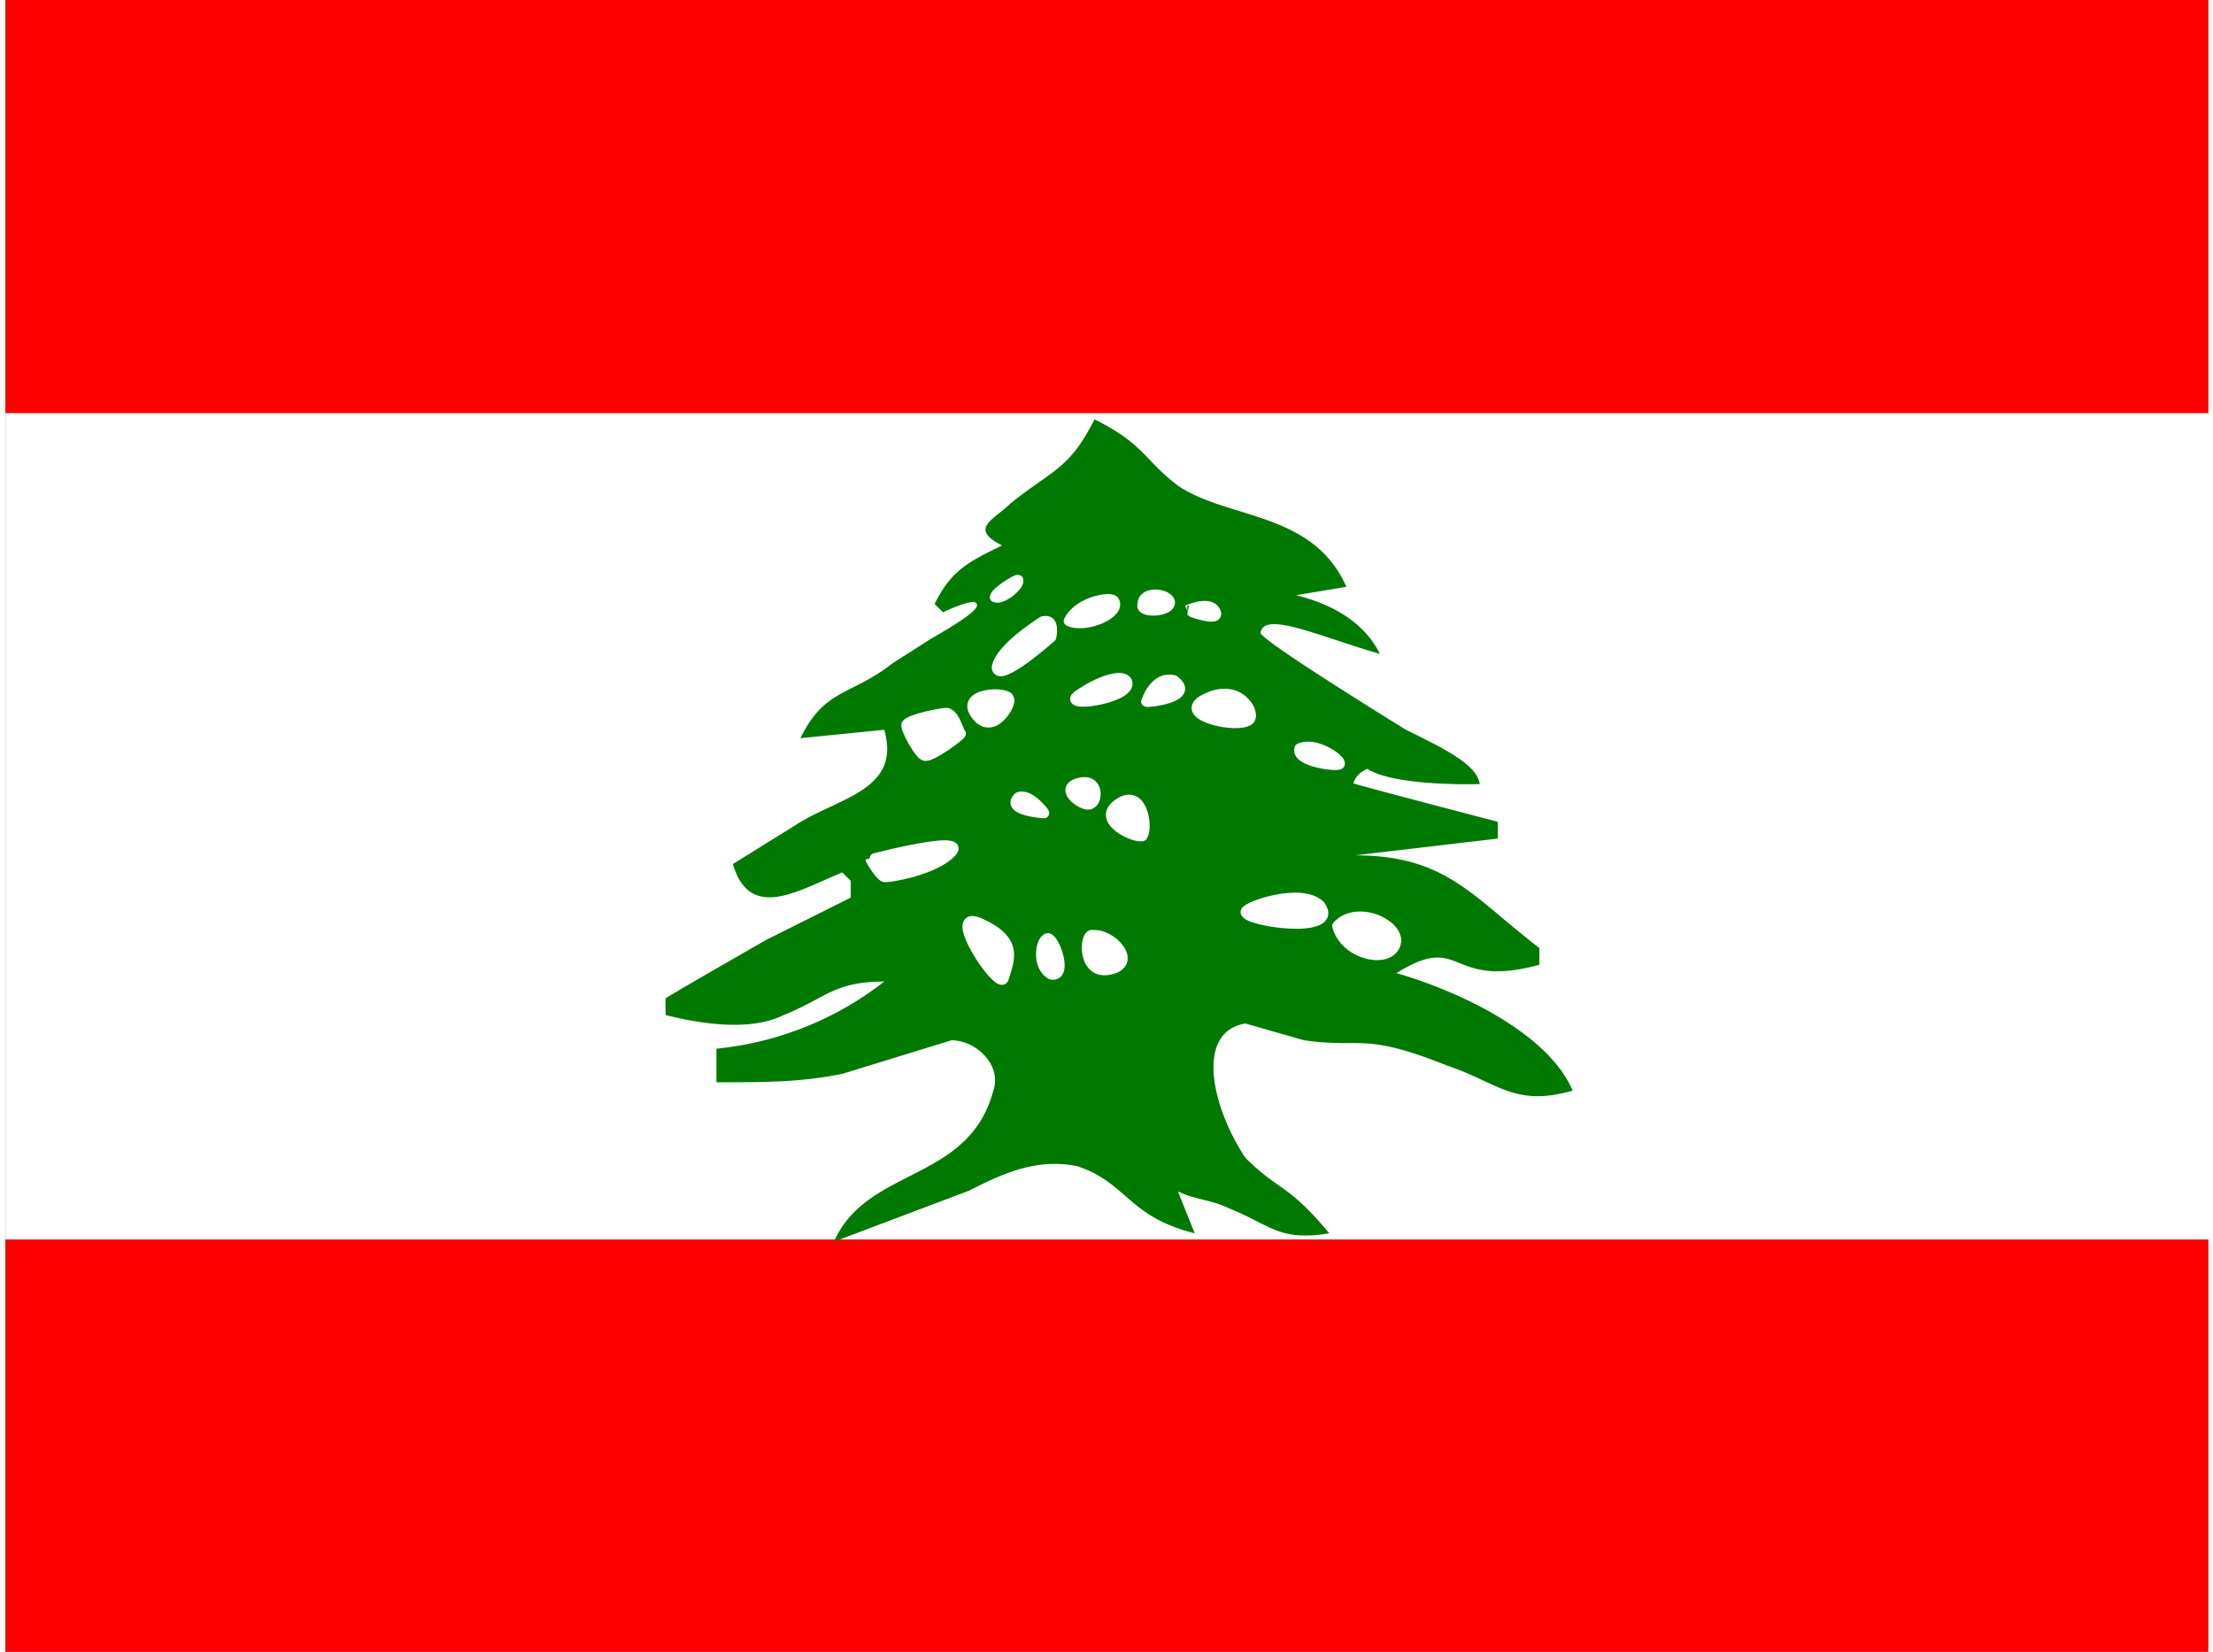 <svg xmlns="http://www.w3.org/2000/svg" xmlns:xlink="http://www.w3.org/1999/xlink" aria-hidden="true" role="img" class="iconify iconify--flag" width="1.34em" height="1em" preserveAspectRatio="xMidYMid meet" viewBox="0 0 640 480"><rect x="0" y="0" width="640" height="480" fill="#333333" stroke="none"/><defs><clipPath id="IconifyId17f59e8e925581923430"><path fill-opacity=".7" d="M-85.3 0h682.6v512H-85.3z"></path></clipPath></defs><g clip-path="url(#IconifyId17f59e8e925581923430)" transform="translate(80) scale(.938)"><g fill-rule="evenodd" stroke-width="1pt"><path fill="red" d="M-128 384h768v128h-768zm0-384h768v128h-768z"></path><path fill="#fff" d="M-128 128h768v256h-768z"></path></g><path fill="#007900" d="M252.1 130c-7.8 15.5-13 15.5-26 26c-5.2 5.1-13 7.7-2.6 13c-10.5 5.1-15.7 7.7-20.9 18.1l2.6 2.6s10-4.8 10.4-2.6c1.8 2.1-13 10-14.9 11.3l-11 7c-13.1 10.3-21 7.7-28.7 23.3l26-2.6c5.2 18.2-13 20.8-26 28.6l-20.9 13c5.3 18.2 20.9 7.8 33.9 2.6l2.6 2.6v5.2l-26 13s-30.8 17.6-31.3 18.2c-.2 1 0 5.2 0 5.2c10.4 2.6 26 5.2 36.5 0c13-5.2 15.6-10.4 31.2-10.4a100.6 100.6 0 0 1-52 20.8v10.4c15.6 0 26 0 39-2.6l33.8-10.4c7.8 0 15.7 7.8 13 15.6c-7.7 28.6-39 23.4-49.4 46.8L213 369c10.4-5.2 20.8-10.3 33.8-7.7c15.6 5.2 15.6 15.6 36.4 20.8l-5.2-13c5.2 2.6 10.4 2.6 15.7 5.2c13 5.2 15.6 10.4 31.2 7.8c-13-15.6-15.6-13-26-23.4c-10.4-15.6-15.7-39 0-41.6l18.2 5.2c18.2 2.6 18.2-2.6 44.2 7.8c15.7 5.2 20.9 13 39 7.8c-7.7-18.2-36.3-31.2-54.6-36.4c20.9-13 15.6 5.2 44.3-2.6v-5.2C369.3 278 361.4 265 332.8 265l44.3-5.2v-5.2s-43.7-11.4-44.7-11.9c.3-1.3 1.4-3.3 4.3-4.5c8.3 5.4 33.3 4.8 34.8 4.7c-.8-6.4-12.7-11.7-23-16.9c0 0-44.7-27.5-44.9-29.9c.9-7 18.3 1.1 37 6.5c-5.2-10.4-15.6-15.6-26-18.2l15.6-2.6c-10.4-23.4-36.4-20.8-52-31.2c-10.5-7.8-10.5-13-26.1-20.7z"></path><path fill="#fff" fill-rule="evenodd" stroke="#fff" stroke-linecap="round" stroke-linejoin="round" stroke-width="3.2" d="M224 303c1.9-6.1 4.4-11.6-7.2-16.9c-11.6-5.3 5.8 21.1 7.2 17zm13.7-12.3c-2.3.3-3.6 8.8 1.1 11.2c5.2.8 1-11.1-1.1-11.2zm13.5-1c-2.4.8-2.5 12.8 6 10.6c8.6-2.1 0-11.5-6-10.5zM267 259c1.8-3-.1-15-7.4-10c-7.4 5.1 5 10.8 7.4 10zm-16-10c2.3-.9 2.5-8.3-4-6.3c-6.3 1.9 2.3 7.8 4 6.3zm-14.4 2.9s-4.5-6.2-8-4.9c-4.3 4.2 8.3 5 8 4.9zM187 271.7c1.9.2 16-2.3 20.9-7.8c4.9-5.5-25.1 2.3-25.1 2.4c0 .1 2.8 4.9 4.2 5.4zm141.1-35c.7-1.3-7.5-7.1-12.4-4.8c-1.3 4.3 12.4 5.7 12.4 4.8zm-27.8-14c1.6-2.2-3.5-11.3-13.7-6.2c-10.2 5 10.7 9.8 13.7 6.3zm-32.1-5.3s2.5-8.2 8.6-6.6c7 5.3-8.3 6.9-8.6 6.6zm-6-6.2c-1-2.3-7.3-1-14.6 3.9c-7.4 4.7 16.8 1.4 14.6-4zm18.7-22.1s6.5-3 8.5 0c2.7 4.3-8.6 0-8.5 0zm-5.5-2.9c-1.3-2.6-8.5-2.9-8.3 1c-1.2 3 9.4 2.4 8.3-1zm-17.2 0c-.7-1.5-11 0-14 6.2c5 2.4 16.3-2.3 14-6.2zm-22 6.3s-13.4 8.3-14.3 14.3c.4 5.2 16.8-9.4 16.8-9.4s1.4-5.8-2.4-4.9zm-14.9-7.5c.4-1.7 6.7-5.6 7.2-5.3c.5 1.7-5.1 6.3-7.2 5.3zm4.3 31.6c.3-2.5-16-2.3-9.9 5.2c5.2 6.3 11-4.1 9.9-5.2zm-15 10.7c-.8-1.6-2-6-4.2-6.4c-1.9 0-11.7 2-12.5 3.6c-.4 1.3 4.1 9.4 5.6 9.6c1.8.7 10.9-6 11.2-6.8zm88.4 55.2c.5-1.8 17.3-7.5 23-2c6.8 9.3-23.4 5-23 2zm46 10.9c3.7-6.2-11.3-13.6-17.6-6.5c2.2 8.5 14.6 11.6 17.6 6.5z"></path></g></svg>